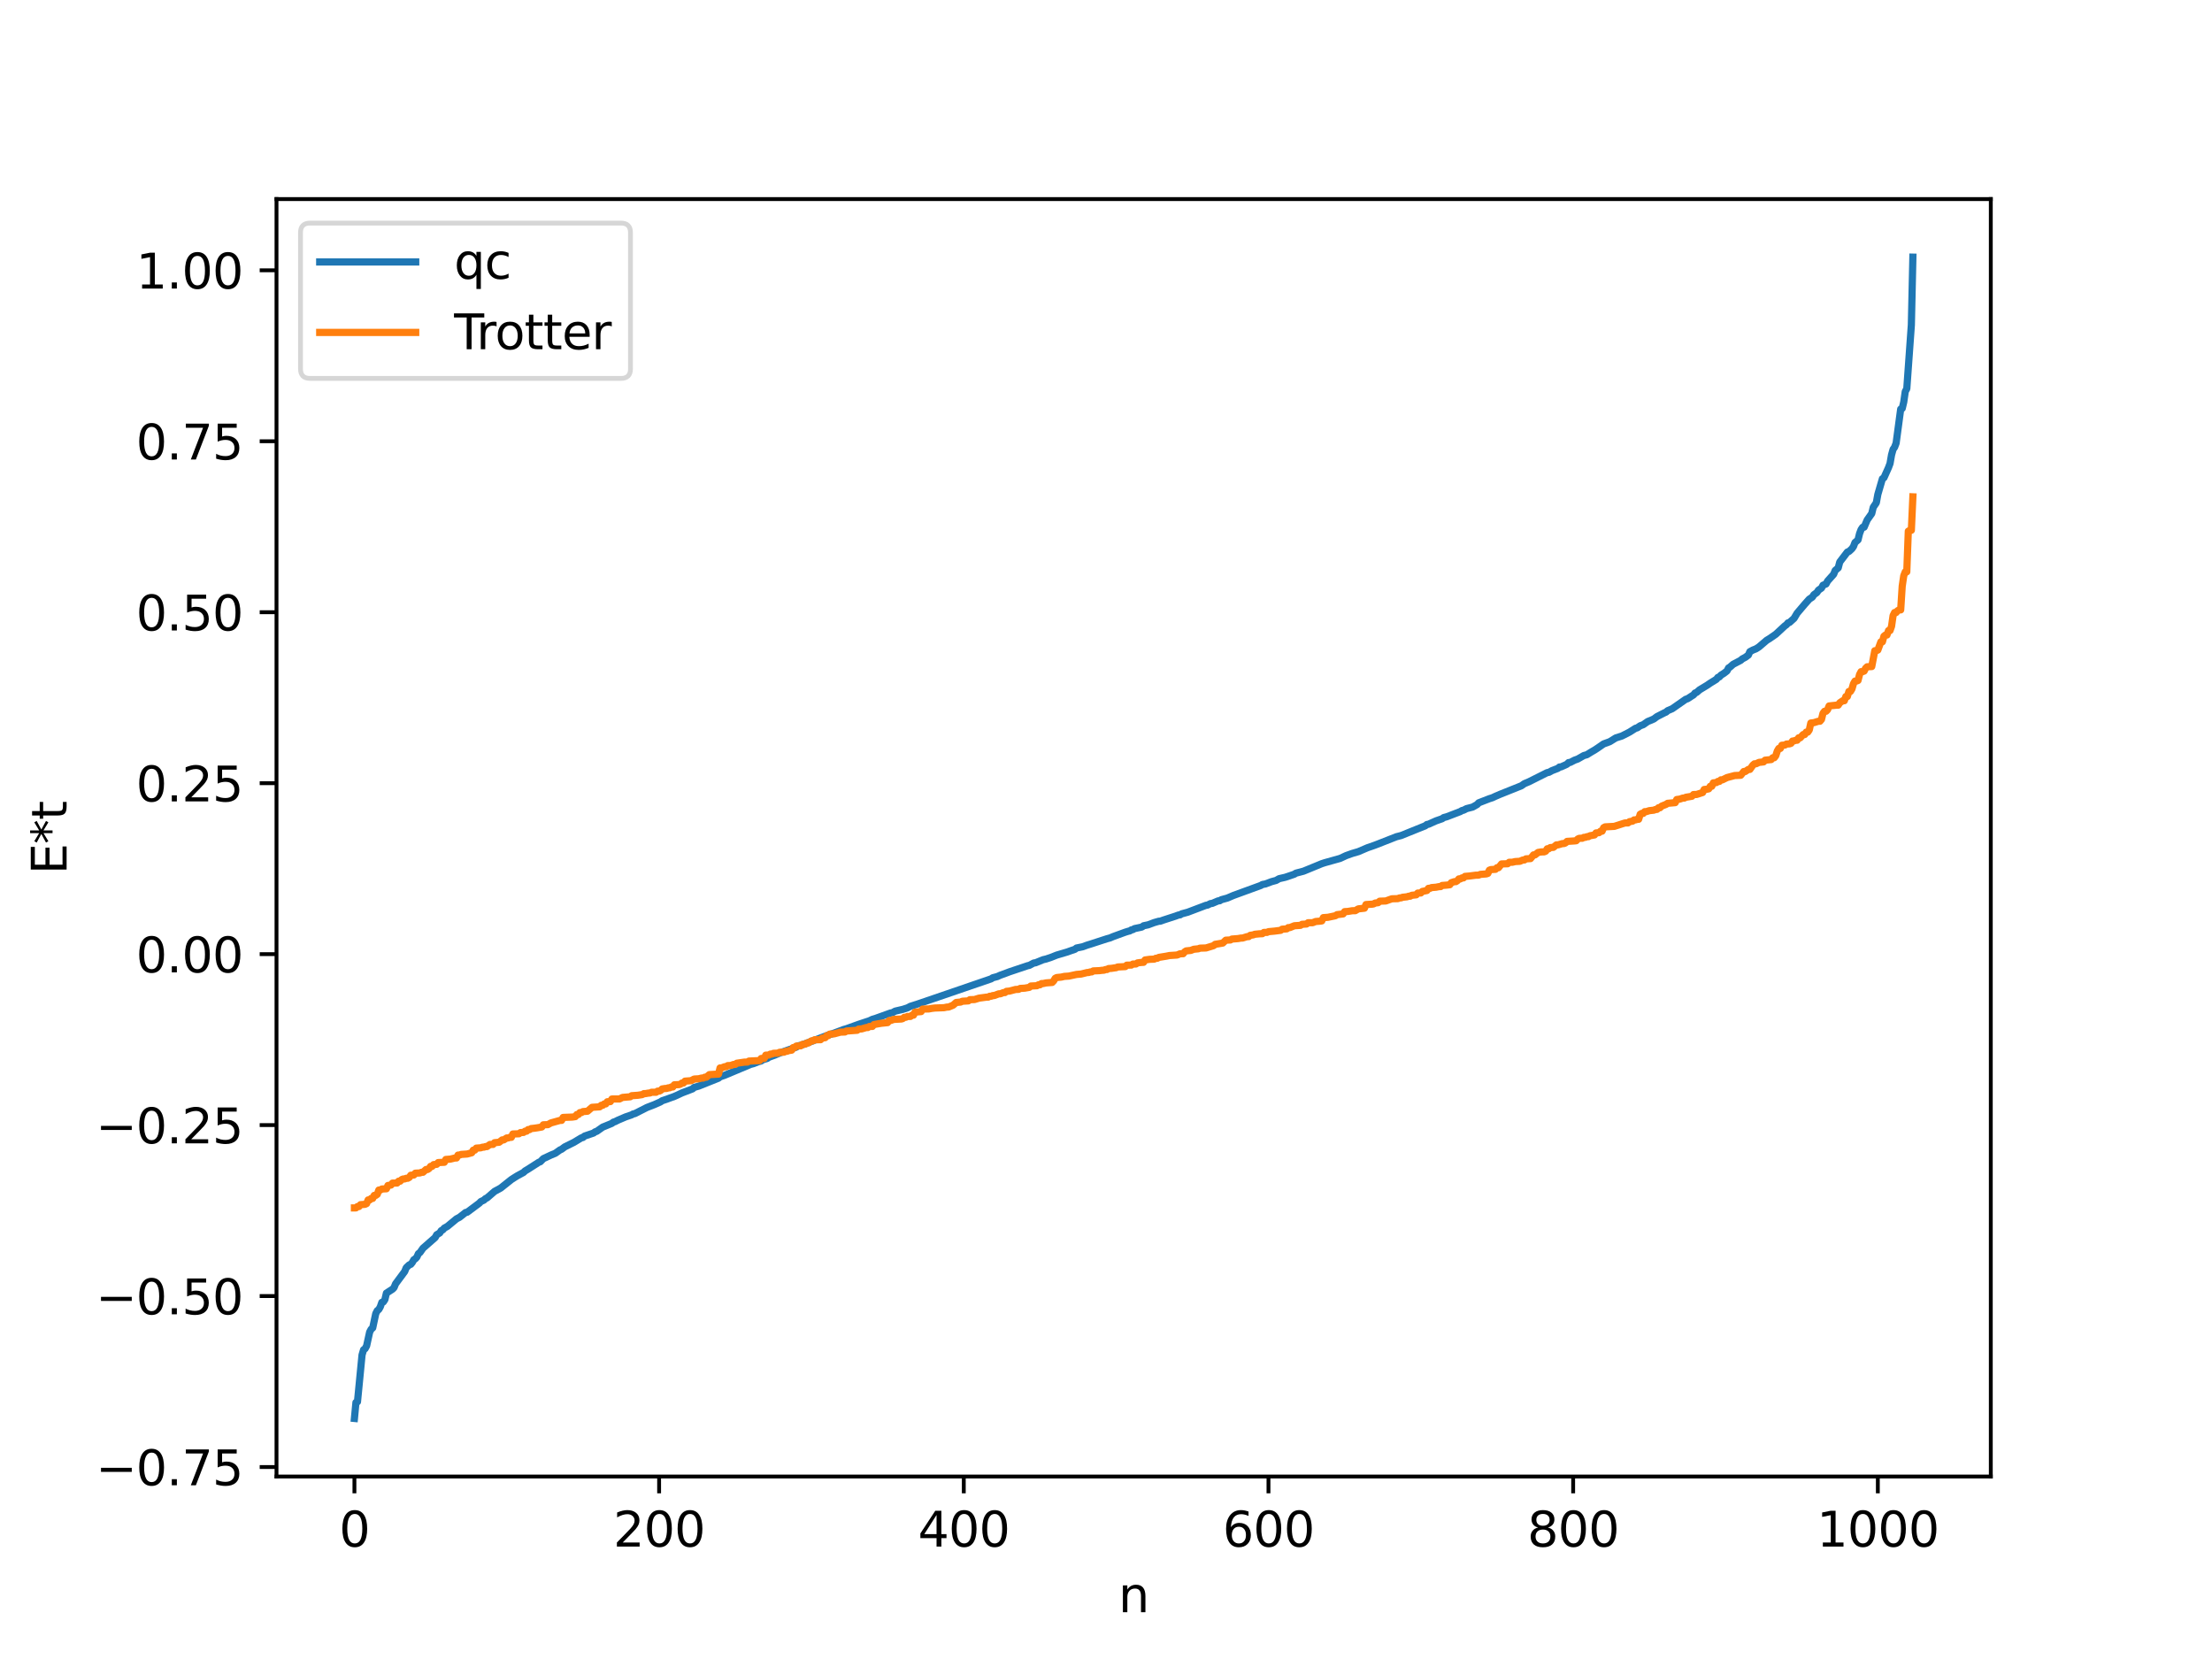 <?xml version="1.0" encoding="utf-8" standalone="no"?>
<!DOCTYPE svg PUBLIC "-//W3C//DTD SVG 1.1//EN"
  "http://www.w3.org/Graphics/SVG/1.1/DTD/svg11.dtd">
<svg xmlns:xlink="http://www.w3.org/1999/xlink" width="460.8pt" height="345.6pt" viewBox="0 0 460.8 345.6" xmlns="http://www.w3.org/2000/svg" version="1.1">
 <defs>
  <style type="text/css">*{stroke-linejoin: round; stroke-linecap: butt}</style>
 </defs>
 <g id="figure_1">
  <g id="patch_1">
   <path d="M 0 345.6 
L 460.8 345.6 
L 460.8 0 
L 0 0 
z
" style="fill: #ffffff"/>
  </g>
  <g id="axes_1">
   <g id="patch_2">
    <path d="M 57.6 307.584 
L 414.72 307.584 
L 414.72 41.472 
L 57.6 41.472 
z
" style="fill: #ffffff"/>
   </g>
   <g id="matplotlib.axis_1">
    <g id="xtick_1">
     <g id="line2d_1">
      <defs>
       <path id="mf25be3211b" d="M 0 0 
L 0 3.5 
" style="stroke: #000000; stroke-width: 0.8"/>
      </defs>
      <g>
       <use xlink:href="#mf25be3211b" x="73.833" y="307.584" style="stroke: #000000; stroke-width: 0.8"/>
      </g>
     </g>
     <g id="text_1">
      <!-- 0 -->
      <g transform="translate(70.651 322.182) scale(0.1 -0.1)">
       <defs>
        <path id="DejaVuSans-30" d="M 2034 4250 
Q 1547 4250 1301 3770 
Q 1056 3291 1056 2328 
Q 1056 1369 1301 889 
Q 1547 409 2034 409 
Q 2525 409 2770 889 
Q 3016 1369 3016 2328 
Q 3016 3291 2770 3770 
Q 2525 4250 2034 4250 
z
M 2034 4750 
Q 2819 4750 3233 4129 
Q 3647 3509 3647 2328 
Q 3647 1150 3233 529 
Q 2819 -91 2034 -91 
Q 1250 -91 836 529 
Q 422 1150 422 2328 
Q 422 3509 836 4129 
Q 1250 4750 2034 4750 
z
" transform="scale(0.016)"/>
       </defs>
       <use xlink:href="#DejaVuSans-30"/>
      </g>
     </g>
    </g>
    <g id="xtick_2">
     <g id="line2d_2">
      <g>
       <use xlink:href="#mf25be3211b" x="137.304" y="307.584" style="stroke: #000000; stroke-width: 0.8"/>
      </g>
     </g>
     <g id="text_2">
      <!-- 200 -->
      <g transform="translate(127.76 322.182) scale(0.1 -0.1)">
       <defs>
        <path id="DejaVuSans-32" d="M 1228 531 
L 3431 531 
L 3431 0 
L 469 0 
L 469 531 
Q 828 903 1448 1529 
Q 2069 2156 2228 2338 
Q 2531 2678 2651 2914 
Q 2772 3150 2772 3378 
Q 2772 3750 2511 3984 
Q 2250 4219 1831 4219 
Q 1534 4219 1204 4116 
Q 875 4013 500 3803 
L 500 4441 
Q 881 4594 1212 4672 
Q 1544 4750 1819 4750 
Q 2544 4750 2975 4387 
Q 3406 4025 3406 3419 
Q 3406 3131 3298 2873 
Q 3191 2616 2906 2266 
Q 2828 2175 2409 1742 
Q 1991 1309 1228 531 
z
" transform="scale(0.016)"/>
       </defs>
       <use xlink:href="#DejaVuSans-32"/>
       <use xlink:href="#DejaVuSans-30" x="63.623"/>
       <use xlink:href="#DejaVuSans-30" x="127.246"/>
      </g>
     </g>
    </g>
    <g id="xtick_3">
     <g id="line2d_3">
      <g>
       <use xlink:href="#mf25be3211b" x="200.775" y="307.584" style="stroke: #000000; stroke-width: 0.8"/>
      </g>
     </g>
     <g id="text_3">
      <!-- 400 -->
      <g transform="translate(191.231 322.182) scale(0.1 -0.1)">
       <defs>
        <path id="DejaVuSans-34" d="M 2419 4116 
L 825 1625 
L 2419 1625 
L 2419 4116 
z
M 2253 4666 
L 3047 4666 
L 3047 1625 
L 3713 1625 
L 3713 1100 
L 3047 1100 
L 3047 0 
L 2419 0 
L 2419 1100 
L 313 1100 
L 313 1709 
L 2253 4666 
z
" transform="scale(0.016)"/>
       </defs>
       <use xlink:href="#DejaVuSans-34"/>
       <use xlink:href="#DejaVuSans-30" x="63.623"/>
       <use xlink:href="#DejaVuSans-30" x="127.246"/>
      </g>
     </g>
    </g>
    <g id="xtick_4">
     <g id="line2d_4">
      <g>
       <use xlink:href="#mf25be3211b" x="264.246" y="307.584" style="stroke: #000000; stroke-width: 0.8"/>
      </g>
     </g>
     <g id="text_4">
      <!-- 600 -->
      <g transform="translate(254.702 322.182) scale(0.1 -0.1)">
       <defs>
        <path id="DejaVuSans-36" d="M 2113 2584 
Q 1688 2584 1439 2293 
Q 1191 2003 1191 1497 
Q 1191 994 1439 701 
Q 1688 409 2113 409 
Q 2538 409 2786 701 
Q 3034 994 3034 1497 
Q 3034 2003 2786 2293 
Q 2538 2584 2113 2584 
z
M 3366 4563 
L 3366 3988 
Q 3128 4100 2886 4159 
Q 2644 4219 2406 4219 
Q 1781 4219 1451 3797 
Q 1122 3375 1075 2522 
Q 1259 2794 1537 2939 
Q 1816 3084 2150 3084 
Q 2853 3084 3261 2657 
Q 3669 2231 3669 1497 
Q 3669 778 3244 343 
Q 2819 -91 2113 -91 
Q 1303 -91 875 529 
Q 447 1150 447 2328 
Q 447 3434 972 4092 
Q 1497 4750 2381 4750 
Q 2619 4750 2861 4703 
Q 3103 4656 3366 4563 
z
" transform="scale(0.016)"/>
       </defs>
       <use xlink:href="#DejaVuSans-36"/>
       <use xlink:href="#DejaVuSans-30" x="63.623"/>
       <use xlink:href="#DejaVuSans-30" x="127.246"/>
      </g>
     </g>
    </g>
    <g id="xtick_5">
     <g id="line2d_5">
      <g>
       <use xlink:href="#mf25be3211b" x="327.717" y="307.584" style="stroke: #000000; stroke-width: 0.8"/>
      </g>
     </g>
     <g id="text_5">
      <!-- 800 -->
      <g transform="translate(318.173 322.182) scale(0.1 -0.1)">
       <defs>
        <path id="DejaVuSans-38" d="M 2034 2216 
Q 1584 2216 1326 1975 
Q 1069 1734 1069 1313 
Q 1069 891 1326 650 
Q 1584 409 2034 409 
Q 2484 409 2743 651 
Q 3003 894 3003 1313 
Q 3003 1734 2745 1975 
Q 2488 2216 2034 2216 
z
M 1403 2484 
Q 997 2584 770 2862 
Q 544 3141 544 3541 
Q 544 4100 942 4425 
Q 1341 4750 2034 4750 
Q 2731 4750 3128 4425 
Q 3525 4100 3525 3541 
Q 3525 3141 3298 2862 
Q 3072 2584 2669 2484 
Q 3125 2378 3379 2068 
Q 3634 1759 3634 1313 
Q 3634 634 3220 271 
Q 2806 -91 2034 -91 
Q 1263 -91 848 271 
Q 434 634 434 1313 
Q 434 1759 690 2068 
Q 947 2378 1403 2484 
z
M 1172 3481 
Q 1172 3119 1398 2916 
Q 1625 2713 2034 2713 
Q 2441 2713 2670 2916 
Q 2900 3119 2900 3481 
Q 2900 3844 2670 4047 
Q 2441 4250 2034 4250 
Q 1625 4250 1398 4047 
Q 1172 3844 1172 3481 
z
" transform="scale(0.016)"/>
       </defs>
       <use xlink:href="#DejaVuSans-38"/>
       <use xlink:href="#DejaVuSans-30" x="63.623"/>
       <use xlink:href="#DejaVuSans-30" x="127.246"/>
      </g>
     </g>
    </g>
    <g id="xtick_6">
     <g id="line2d_6">
      <g>
       <use xlink:href="#mf25be3211b" x="391.188" y="307.584" style="stroke: #000000; stroke-width: 0.8"/>
      </g>
     </g>
     <g id="text_6">
      <!-- 1000 -->
      <g transform="translate(378.463 322.182) scale(0.1 -0.1)">
       <defs>
        <path id="DejaVuSans-31" d="M 794 531 
L 1825 531 
L 1825 4091 
L 703 3866 
L 703 4441 
L 1819 4666 
L 2450 4666 
L 2450 531 
L 3481 531 
L 3481 0 
L 794 0 
L 794 531 
z
" transform="scale(0.016)"/>
       </defs>
       <use xlink:href="#DejaVuSans-31"/>
       <use xlink:href="#DejaVuSans-30" x="63.623"/>
       <use xlink:href="#DejaVuSans-30" x="127.246"/>
       <use xlink:href="#DejaVuSans-30" x="190.869"/>
      </g>
     </g>
    </g>
    <g id="text_7">
     <!-- n -->
     <g transform="translate(232.991 335.861) scale(0.1 -0.1)">
      <defs>
       <path id="DejaVuSans-6e" d="M 3513 2113 
L 3513 0 
L 2938 0 
L 2938 2094 
Q 2938 2591 2744 2837 
Q 2550 3084 2163 3084 
Q 1697 3084 1428 2787 
Q 1159 2491 1159 1978 
L 1159 0 
L 581 0 
L 581 3500 
L 1159 3500 
L 1159 2956 
Q 1366 3272 1645 3428 
Q 1925 3584 2291 3584 
Q 2894 3584 3203 3211 
Q 3513 2838 3513 2113 
z
" transform="scale(0.016)"/>
      </defs>
      <use xlink:href="#DejaVuSans-6e"/>
     </g>
    </g>
   </g>
   <g id="matplotlib.axis_2">
    <g id="ytick_1">
     <g id="line2d_7">
      <defs>
       <path id="m28078578e8" d="M 0 0 
L -3.5 0 
" style="stroke: #000000; stroke-width: 0.8"/>
      </defs>
      <g>
       <use xlink:href="#m28078578e8" x="57.6" y="305.606" style="stroke: #000000; stroke-width: 0.8"/>
      </g>
     </g>
     <g id="text_8">
      <!-- −0.75 -->
      <g transform="translate(19.955 309.406) scale(0.1 -0.1)">
       <defs>
        <path id="DejaVuSans-2212" d="M 678 2272 
L 4684 2272 
L 4684 1741 
L 678 1741 
L 678 2272 
z
" transform="scale(0.016)"/>
        <path id="DejaVuSans-2e" d="M 684 794 
L 1344 794 
L 1344 0 
L 684 0 
L 684 794 
z
" transform="scale(0.016)"/>
        <path id="DejaVuSans-37" d="M 525 4666 
L 3525 4666 
L 3525 4397 
L 1831 0 
L 1172 0 
L 2766 4134 
L 525 4134 
L 525 4666 
z
" transform="scale(0.016)"/>
        <path id="DejaVuSans-35" d="M 691 4666 
L 3169 4666 
L 3169 4134 
L 1269 4134 
L 1269 2991 
Q 1406 3038 1543 3061 
Q 1681 3084 1819 3084 
Q 2600 3084 3056 2656 
Q 3513 2228 3513 1497 
Q 3513 744 3044 326 
Q 2575 -91 1722 -91 
Q 1428 -91 1123 -41 
Q 819 9 494 109 
L 494 744 
Q 775 591 1075 516 
Q 1375 441 1709 441 
Q 2250 441 2565 725 
Q 2881 1009 2881 1497 
Q 2881 1984 2565 2268 
Q 2250 2553 1709 2553 
Q 1456 2553 1204 2497 
Q 953 2441 691 2322 
L 691 4666 
z
" transform="scale(0.016)"/>
       </defs>
       <use xlink:href="#DejaVuSans-2212"/>
       <use xlink:href="#DejaVuSans-30" x="83.789"/>
       <use xlink:href="#DejaVuSans-2e" x="147.412"/>
       <use xlink:href="#DejaVuSans-37" x="179.199"/>
       <use xlink:href="#DejaVuSans-35" x="242.822"/>
      </g>
     </g>
    </g>
    <g id="ytick_2">
     <g id="line2d_8">
      <g>
       <use xlink:href="#m28078578e8" x="57.6" y="269.993" style="stroke: #000000; stroke-width: 0.8"/>
      </g>
     </g>
     <g id="text_9">
      <!-- −0.50 -->
      <g transform="translate(19.955 273.792) scale(0.1 -0.1)">
       <use xlink:href="#DejaVuSans-2212"/>
       <use xlink:href="#DejaVuSans-30" x="83.789"/>
       <use xlink:href="#DejaVuSans-2e" x="147.412"/>
       <use xlink:href="#DejaVuSans-35" x="179.199"/>
       <use xlink:href="#DejaVuSans-30" x="242.822"/>
      </g>
     </g>
    </g>
    <g id="ytick_3">
     <g id="line2d_9">
      <g>
       <use xlink:href="#m28078578e8" x="57.6" y="234.379" style="stroke: #000000; stroke-width: 0.8"/>
      </g>
     </g>
     <g id="text_10">
      <!-- −0.25 -->
      <g transform="translate(19.955 238.178) scale(0.1 -0.1)">
       <use xlink:href="#DejaVuSans-2212"/>
       <use xlink:href="#DejaVuSans-30" x="83.789"/>
       <use xlink:href="#DejaVuSans-2e" x="147.412"/>
       <use xlink:href="#DejaVuSans-32" x="179.199"/>
       <use xlink:href="#DejaVuSans-35" x="242.822"/>
      </g>
     </g>
    </g>
    <g id="ytick_4">
     <g id="line2d_10">
      <g>
       <use xlink:href="#m28078578e8" x="57.6" y="198.765" style="stroke: #000000; stroke-width: 0.8"/>
      </g>
     </g>
     <g id="text_11">
      <!-- 0.00 -->
      <g transform="translate(28.334 202.564) scale(0.1 -0.1)">
       <use xlink:href="#DejaVuSans-30"/>
       <use xlink:href="#DejaVuSans-2e" x="63.623"/>
       <use xlink:href="#DejaVuSans-30" x="95.41"/>
       <use xlink:href="#DejaVuSans-30" x="159.033"/>
      </g>
     </g>
    </g>
    <g id="ytick_5">
     <g id="line2d_11">
      <g>
       <use xlink:href="#m28078578e8" x="57.6" y="163.151" style="stroke: #000000; stroke-width: 0.8"/>
      </g>
     </g>
     <g id="text_12">
      <!-- 0.25 -->
      <g transform="translate(28.334 166.95) scale(0.1 -0.1)">
       <use xlink:href="#DejaVuSans-30"/>
       <use xlink:href="#DejaVuSans-2e" x="63.623"/>
       <use xlink:href="#DejaVuSans-32" x="95.41"/>
       <use xlink:href="#DejaVuSans-35" x="159.033"/>
      </g>
     </g>
    </g>
    <g id="ytick_6">
     <g id="line2d_12">
      <g>
       <use xlink:href="#m28078578e8" x="57.6" y="127.537" style="stroke: #000000; stroke-width: 0.8"/>
      </g>
     </g>
     <g id="text_13">
      <!-- 0.50 -->
      <g transform="translate(28.334 131.337) scale(0.1 -0.1)">
       <use xlink:href="#DejaVuSans-30"/>
       <use xlink:href="#DejaVuSans-2e" x="63.623"/>
       <use xlink:href="#DejaVuSans-35" x="95.41"/>
       <use xlink:href="#DejaVuSans-30" x="159.033"/>
      </g>
     </g>
    </g>
    <g id="ytick_7">
     <g id="line2d_13">
      <g>
       <use xlink:href="#m28078578e8" x="57.6" y="91.924" style="stroke: #000000; stroke-width: 0.8"/>
      </g>
     </g>
     <g id="text_14">
      <!-- 0.75 -->
      <g transform="translate(28.334 95.723) scale(0.1 -0.1)">
       <use xlink:href="#DejaVuSans-30"/>
       <use xlink:href="#DejaVuSans-2e" x="63.623"/>
       <use xlink:href="#DejaVuSans-37" x="95.41"/>
       <use xlink:href="#DejaVuSans-35" x="159.033"/>
      </g>
     </g>
    </g>
    <g id="ytick_8">
     <g id="line2d_14">
      <g>
       <use xlink:href="#m28078578e8" x="57.6" y="56.31" style="stroke: #000000; stroke-width: 0.8"/>
      </g>
     </g>
     <g id="text_15">
      <!-- 1.00 -->
      <g transform="translate(28.334 60.109) scale(0.1 -0.1)">
       <use xlink:href="#DejaVuSans-31"/>
       <use xlink:href="#DejaVuSans-2e" x="63.623"/>
       <use xlink:href="#DejaVuSans-30" x="95.41"/>
       <use xlink:href="#DejaVuSans-30" x="159.033"/>
      </g>
     </g>
    </g>
    <g id="text_16">
     <!-- E*t -->
     <g transform="translate(13.875 182.148) rotate(-90) scale(0.1 -0.1)">
      <defs>
       <path id="DejaVuSans-45" d="M 628 4666 
L 3578 4666 
L 3578 4134 
L 1259 4134 
L 1259 2753 
L 3481 2753 
L 3481 2222 
L 1259 2222 
L 1259 531 
L 3634 531 
L 3634 0 
L 628 0 
L 628 4666 
z
" transform="scale(0.016)"/>
       <path id="DejaVuSans-2a" d="M 3009 3897 
L 1888 3291 
L 3009 2681 
L 2828 2375 
L 1778 3009 
L 1778 1831 
L 1422 1831 
L 1422 3009 
L 372 2375 
L 191 2681 
L 1313 3291 
L 191 3897 
L 372 4206 
L 1422 3572 
L 1422 4750 
L 1778 4750 
L 1778 3572 
L 2828 4206 
L 3009 3897 
z
" transform="scale(0.016)"/>
       <path id="DejaVuSans-74" d="M 1172 4494 
L 1172 3500 
L 2356 3500 
L 2356 3053 
L 1172 3053 
L 1172 1153 
Q 1172 725 1289 603 
Q 1406 481 1766 481 
L 2356 481 
L 2356 0 
L 1766 0 
Q 1100 0 847 248 
Q 594 497 594 1153 
L 594 3053 
L 172 3053 
L 172 3500 
L 594 3500 
L 594 4494 
L 1172 4494 
z
" transform="scale(0.016)"/>
      </defs>
      <use xlink:href="#DejaVuSans-45"/>
      <use xlink:href="#DejaVuSans-2a" x="63.184"/>
      <use xlink:href="#DejaVuSans-74" x="113.184"/>
     </g>
    </g>
   </g>
   <g id="line2d_15">
    <path d="M 73.833 295.488 
L 74.15 292.158 
L 74.467 292.027 
L 75.42 282.256 
L 75.737 281.186 
L 76.054 280.957 
L 76.372 280.373 
L 77.006 277.487 
L 77.324 276.893 
L 77.641 276.622 
L 78.276 273.653 
L 78.593 273.027 
L 78.91 272.794 
L 79.228 272.219 
L 79.545 271.304 
L 79.862 271.21 
L 80.18 270.731 
L 80.497 269.38 
L 81.767 268.558 
L 82.084 268.232 
L 82.401 267.451 
L 84.305 264.879 
L 84.623 264.089 
L 85.258 263.489 
L 85.575 263.379 
L 85.892 262.99 
L 86.21 262.425 
L 86.527 262.223 
L 86.844 261.871 
L 87.162 261.163 
L 87.479 260.934 
L 88.114 260.027 
L 90.653 257.799 
L 90.97 257.222 
L 91.605 256.843 
L 91.922 256.358 
L 92.239 256.207 
L 92.557 255.831 
L 93.191 255.487 
L 95.096 253.911 
L 95.73 253.578 
L 97 252.581 
L 97.317 252.532 
L 99.856 250.637 
L 100.173 250.299 
L 100.808 250.01 
L 101.125 249.693 
L 101.443 249.559 
L 103.029 248.187 
L 104.299 247.496 
L 106.52 245.728 
L 107.155 245.319 
L 107.79 244.928 
L 109.059 244.24 
L 109.377 243.933 
L 110.011 243.554 
L 112.233 242.128 
L 112.55 242.015 
L 113.185 241.367 
L 114.772 240.623 
L 115.724 240.221 
L 116.676 239.541 
L 116.993 239.411 
L 117.628 238.929 
L 119.532 237.985 
L 121.119 237.03 
L 121.436 236.962 
L 121.753 236.675 
L 123.658 236.028 
L 123.975 235.774 
L 124.292 235.688 
L 125.562 234.796 
L 126.196 234.541 
L 127.466 234.017 
L 127.783 233.755 
L 128.1 233.673 
L 128.735 233.353 
L 130.322 232.675 
L 131.591 232.238 
L 131.909 232.044 
L 132.226 231.998 
L 134.765 230.708 
L 136.352 230.096 
L 137.621 229.526 
L 137.939 229.303 
L 138.891 228.985 
L 139.525 228.749 
L 140.477 228.409 
L 141.112 228.126 
L 142.064 227.677 
L 144.286 226.826 
L 144.603 226.526 
L 145.555 226.256 
L 149.681 224.603 
L 149.998 224.325 
L 150.95 224.003 
L 156.345 221.738 
L 156.98 221.57 
L 157.932 221.188 
L 158.567 221.017 
L 158.884 220.773 
L 159.836 220.489 
L 160.153 220.252 
L 161.423 219.791 
L 162.058 219.519 
L 162.692 219.257 
L 165.866 218.144 
L 166.183 217.898 
L 167.135 217.649 
L 172.53 215.626 
L 173.482 215.315 
L 175.069 214.719 
L 175.704 214.473 
L 176.339 214.296 
L 178.877 213.385 
L 180.464 212.855 
L 181.099 212.653 
L 181.734 212.346 
L 182.368 212.159 
L 183.003 211.929 
L 185.542 211.019 
L 185.859 210.984 
L 186.494 210.635 
L 188.081 210.266 
L 189.033 209.96 
L 189.667 209.63 
L 190.302 209.431 
L 191.254 209.123 
L 206.487 203.906 
L 206.805 203.685 
L 207.757 203.435 
L 208.391 203.15 
L 209.661 202.687 
L 210.296 202.445 
L 214.104 201.169 
L 214.421 201.109 
L 215.373 200.6 
L 215.691 200.578 
L 217.277 199.93 
L 217.912 199.781 
L 218.864 199.468 
L 220.134 198.965 
L 222.355 198.308 
L 222.99 198.077 
L 223.942 197.752 
L 224.259 197.49 
L 225.529 197.23 
L 226.481 196.883 
L 227.115 196.692 
L 230.606 195.556 
L 231.241 195.387 
L 231.876 195.112 
L 234.415 194.189 
L 235.049 193.992 
L 235.367 193.925 
L 235.684 193.709 
L 236.001 193.662 
L 236.319 193.451 
L 237.588 193.185 
L 237.905 193.102 
L 238.223 192.856 
L 239.175 192.657 
L 240.444 192.185 
L 241.396 191.913 
L 241.714 191.897 
L 242.348 191.667 
L 244.887 190.843 
L 245.522 190.608 
L 245.839 190.579 
L 246.157 190.374 
L 247.426 190.031 
L 251.234 188.589 
L 251.552 188.549 
L 252.186 188.225 
L 252.504 188.203 
L 253.773 187.663 
L 254.091 187.642 
L 254.408 187.431 
L 255.677 187.082 
L 256.947 186.538 
L 259.486 185.612 
L 262.659 184.454 
L 262.977 184.257 
L 263.611 184.145 
L 264.881 183.668 
L 265.833 183.41 
L 266.467 183.045 
L 267.737 182.753 
L 268.689 182.436 
L 269.641 182.109 
L 269.958 181.899 
L 271.545 181.483 
L 275.353 179.918 
L 275.988 179.713 
L 279.162 178.825 
L 280.431 178.235 
L 281.7 177.783 
L 282.97 177.414 
L 284.874 176.599 
L 286.143 176.16 
L 286.778 175.924 
L 290.904 174.306 
L 291.856 174.066 
L 296.934 172.015 
L 297.251 171.757 
L 297.568 171.708 
L 299.155 170.997 
L 300.424 170.555 
L 300.742 170.318 
L 301.377 170.15 
L 304.233 169.055 
L 304.55 168.849 
L 304.867 168.786 
L 305.502 168.454 
L 306.772 168.128 
L 307.724 167.591 
L 308.041 167.242 
L 310.262 166.381 
L 310.897 166.181 
L 311.532 165.879 
L 312.484 165.471 
L 316.927 163.692 
L 317.562 163.249 
L 318.514 162.85 
L 322.322 160.94 
L 322.639 160.905 
L 323.274 160.549 
L 324.543 160.059 
L 324.861 159.785 
L 325.178 159.765 
L 326.13 159.34 
L 326.448 159.18 
L 326.765 158.858 
L 327.082 158.837 
L 328.034 158.347 
L 328.669 158.121 
L 329.939 157.395 
L 330.573 157.22 
L 331.525 156.63 
L 332.16 156.265 
L 332.795 155.849 
L 334.064 154.971 
L 335.334 154.51 
L 336.603 153.724 
L 337.872 153.322 
L 339.459 152.509 
L 340.729 151.704 
L 341.046 151.635 
L 341.681 151.195 
L 342.315 150.963 
L 343.267 150.298 
L 343.902 150.05 
L 344.537 149.764 
L 345.172 149.287 
L 346.758 148.475 
L 347.076 148.343 
L 347.393 148.051 
L 348.345 147.645 
L 351.201 145.654 
L 351.519 145.577 
L 352.471 144.956 
L 352.788 144.77 
L 353.105 144.365 
L 353.423 144.252 
L 354.058 143.7 
L 355.644 142.742 
L 356.279 142.303 
L 357.548 141.521 
L 357.866 141.117 
L 358.183 141.01 
L 358.5 140.655 
L 359.135 140.256 
L 359.77 139.767 
L 360.087 139.144 
L 360.405 138.953 
L 361.039 138.39 
L 362.626 137.557 
L 362.943 137.265 
L 363.578 136.933 
L 364.213 136.466 
L 364.53 135.754 
L 365.165 135.415 
L 365.8 135.165 
L 366.434 134.757 
L 368.021 133.397 
L 368.656 133.008 
L 369.925 132.131 
L 371.829 130.368 
L 372.147 130.149 
L 372.464 129.759 
L 372.781 129.674 
L 373.734 128.816 
L 374.368 127.748 
L 375.955 125.877 
L 376.907 124.809 
L 377.542 124.393 
L 377.859 123.893 
L 378.494 123.441 
L 378.811 122.947 
L 379.446 122.511 
L 379.763 121.914 
L 380.398 121.652 
L 380.715 121.052 
L 381.985 119.63 
L 382.302 118.836 
L 382.937 118.293 
L 383.254 117.078 
L 384.841 115 
L 385.158 114.893 
L 385.793 114.305 
L 386.11 113.845 
L 386.428 113.02 
L 387.062 112.463 
L 387.38 111.152 
L 387.697 110.322 
L 388.015 109.851 
L 388.332 109.818 
L 388.967 108.32 
L 389.919 106.977 
L 390.236 105.67 
L 390.871 104.734 
L 391.188 102.993 
L 392.14 99.727 
L 392.458 99.532 
L 393.41 97.408 
L 393.727 96.56 
L 394.044 94.754 
L 394.362 93.614 
L 394.679 93.157 
L 394.996 92.315 
L 395.948 85.226 
L 396.266 85.088 
L 396.583 83.757 
L 396.9 81.561 
L 397.218 80.981 
L 398.17 67.701 
L 398.487 53.568 
L 398.487 53.568 
" clip-path="url(#pfb6ec457e5)" style="fill: none; stroke: #1f77b4; stroke-width: 1.5; stroke-linecap: square"/>
   </g>
   <g id="line2d_16">
    <path d="M 73.833 251.63 
L 74.15 251.63 
L 74.467 251.345 
L 74.785 251.345 
L 75.102 250.954 
L 76.054 250.881 
L 76.372 250.728 
L 76.689 249.969 
L 77.006 249.969 
L 77.324 249.654 
L 77.641 249.654 
L 77.958 249.023 
L 78.276 249.023 
L 78.593 248.796 
L 78.91 247.912 
L 79.228 247.912 
L 79.545 247.691 
L 80.497 247.643 
L 80.815 246.954 
L 81.449 246.869 
L 81.767 246.46 
L 82.719 246.449 
L 83.036 246.066 
L 83.353 246.066 
L 83.671 245.734 
L 83.988 245.6 
L 84.305 245.6 
L 84.623 245.452 
L 84.94 245.452 
L 85.258 245.279 
L 85.575 244.824 
L 86.21 244.774 
L 86.527 244.396 
L 87.479 244.348 
L 87.796 244.208 
L 88.114 244.208 
L 88.748 243.628 
L 89.066 243.628 
L 89.383 243.429 
L 89.7 242.972 
L 90.018 242.972 
L 90.335 242.608 
L 90.97 242.551 
L 91.287 242.183 
L 92.557 242.125 
L 92.874 241.536 
L 93.826 241.462 
L 94.778 241.231 
L 95.096 241.231 
L 95.413 240.63 
L 95.73 240.63 
L 96.048 240.488 
L 97.317 240.403 
L 98.269 240.144 
L 98.586 239.596 
L 98.904 239.596 
L 99.221 239.177 
L 100.173 239.108 
L 100.491 238.981 
L 100.808 238.981 
L 101.125 238.853 
L 101.443 238.853 
L 102.077 238.409 
L 102.712 238.402 
L 103.029 238.042 
L 103.981 237.952 
L 104.616 237.462 
L 104.934 237.462 
L 105.568 237.056 
L 105.886 237.056 
L 106.203 236.93 
L 106.52 236.93 
L 106.838 236.231 
L 108.107 236.185 
L 108.424 235.937 
L 109.059 235.905 
L 109.377 235.649 
L 109.694 235.649 
L 110.011 235.317 
L 110.329 235.317 
L 110.646 235.1 
L 111.281 235.035 
L 111.915 234.943 
L 112.867 234.774 
L 113.185 234.318 
L 114.137 234.282 
L 114.772 233.926 
L 116.676 233.393 
L 116.993 233.393 
L 117.31 232.782 
L 119.215 232.709 
L 119.849 232.615 
L 120.167 232.179 
L 120.484 232.179 
L 120.801 231.772 
L 121.119 231.772 
L 121.436 231.566 
L 122.388 231.488 
L 123.34 230.675 
L 124.927 230.571 
L 125.244 230.253 
L 125.562 230.253 
L 125.879 229.966 
L 126.196 229.966 
L 126.514 229.512 
L 127.148 229.484 
L 127.466 228.945 
L 129.053 228.936 
L 129.687 228.613 
L 131.274 228.482 
L 131.591 228.254 
L 132.861 228.165 
L 133.813 228.021 
L 134.13 227.822 
L 134.448 227.822 
L 135.082 227.71 
L 135.4 227.695 
L 135.717 227.54 
L 136.669 227.537 
L 136.986 227.307 
L 137.304 227.307 
L 137.621 227.171 
L 137.939 226.848 
L 138.573 226.748 
L 138.891 226.748 
L 139.208 226.611 
L 139.525 226.611 
L 139.843 226.441 
L 140.16 226.441 
L 140.477 225.983 
L 141.429 225.945 
L 141.747 225.855 
L 142.064 225.613 
L 142.381 225.613 
L 142.699 225.222 
L 143.968 225.125 
L 144.603 224.784 
L 145.555 224.729 
L 146.19 224.573 
L 146.507 224.573 
L 146.824 224.398 
L 147.142 224.398 
L 147.777 223.86 
L 149.681 223.75 
L 149.998 222.473 
L 150.315 222.473 
L 150.95 222.214 
L 151.267 222.214 
L 151.585 221.988 
L 152.22 221.959 
L 152.854 221.734 
L 153.172 221.734 
L 153.489 221.491 
L 155.076 221.259 
L 155.71 221.245 
L 156.028 221.04 
L 158.249 220.937 
L 158.567 220.501 
L 159.201 220.495 
L 159.519 219.809 
L 160.153 219.789 
L 160.471 219.587 
L 160.788 219.584 
L 161.105 219.425 
L 162.058 219.394 
L 162.375 219.22 
L 163.327 219.186 
L 163.644 219.004 
L 163.962 219.004 
L 164.279 218.861 
L 164.914 218.768 
L 165.231 218.226 
L 165.548 218.226 
L 165.866 217.924 
L 166.818 217.859 
L 167.135 217.575 
L 167.77 217.511 
L 168.087 217.262 
L 168.405 217.262 
L 169.039 216.833 
L 169.357 216.833 
L 169.674 216.606 
L 170.943 216.587 
L 171.261 216.263 
L 171.896 216.17 
L 172.213 215.748 
L 172.53 215.748 
L 172.848 215.424 
L 173.8 215.363 
L 175.069 215.016 
L 176.021 214.981 
L 176.339 214.782 
L 178.56 214.626 
L 178.877 214.376 
L 179.512 214.338 
L 180.464 214.055 
L 180.781 214.055 
L 181.099 213.837 
L 181.734 213.821 
L 182.051 213.436 
L 183.003 213.265 
L 183.638 213.161 
L 184.907 213.03 
L 185.224 212.591 
L 185.542 212.591 
L 186.177 212.362 
L 187.763 212.277 
L 188.081 212.184 
L 188.398 211.916 
L 188.715 211.916 
L 189.033 211.748 
L 189.667 211.742 
L 189.985 211.474 
L 190.302 211.474 
L 190.62 210.84 
L 191.889 210.732 
L 192.206 210.211 
L 193.476 210.181 
L 194.11 210.066 
L 194.745 209.989 
L 196.649 209.921 
L 197.284 209.79 
L 197.601 209.79 
L 198.553 209.396 
L 199.188 208.837 
L 200.14 208.746 
L 200.458 208.579 
L 201.727 208.502 
L 202.044 208.251 
L 202.996 208.223 
L 203.948 207.933 
L 205.535 207.719 
L 205.853 207.719 
L 206.17 207.539 
L 206.487 207.539 
L 206.805 207.39 
L 207.122 207.39 
L 208.074 207.03 
L 208.391 207.03 
L 209.026 206.773 
L 209.343 206.773 
L 209.661 206.515 
L 210.296 206.459 
L 211.565 206.124 
L 212.2 206.097 
L 212.517 205.909 
L 213.469 205.853 
L 214.421 205.686 
L 214.739 205.409 
L 216.008 205.345 
L 216.325 205.153 
L 216.643 205.153 
L 216.96 204.897 
L 217.277 204.897 
L 217.912 204.759 
L 219.181 204.662 
L 219.499 204.334 
L 219.816 203.801 
L 220.134 203.641 
L 221.086 203.546 
L 221.72 203.402 
L 222.672 203.337 
L 224.259 202.994 
L 225.211 202.911 
L 226.481 202.596 
L 226.798 202.596 
L 227.115 202.464 
L 227.433 202.464 
L 227.75 202.259 
L 229.02 202.203 
L 229.654 202.123 
L 229.972 202.115 
L 230.289 201.971 
L 230.606 201.971 
L 230.924 201.771 
L 231.558 201.725 
L 232.193 201.625 
L 232.51 201.594 
L 232.828 201.441 
L 234.415 201.361 
L 234.732 201.063 
L 235.684 201.042 
L 236.001 200.83 
L 236.636 200.816 
L 236.953 200.593 
L 237.588 200.506 
L 238.223 200.469 
L 238.54 199.979 
L 239.492 199.845 
L 240.444 199.804 
L 240.762 199.634 
L 241.079 199.634 
L 241.396 199.443 
L 242.983 199.186 
L 243.618 199.055 
L 245.205 198.949 
L 245.839 198.688 
L 246.474 198.673 
L 246.791 198.282 
L 247.109 198.088 
L 248.061 197.989 
L 248.696 197.747 
L 249.648 197.651 
L 249.965 197.518 
L 251.234 197.478 
L 252.821 196.994 
L 253.139 196.72 
L 253.773 196.619 
L 254.725 196.456 
L 255.36 195.857 
L 256.312 195.813 
L 256.629 195.625 
L 257.899 195.526 
L 258.534 195.414 
L 258.851 195.414 
L 259.803 195.116 
L 260.12 195.116 
L 260.438 194.848 
L 261.072 194.75 
L 261.39 194.626 
L 262.342 194.53 
L 262.977 194.504 
L 263.294 194.242 
L 263.929 194.241 
L 264.246 194.083 
L 265.515 193.966 
L 266.785 193.802 
L 267.102 193.568 
L 268.054 193.498 
L 268.372 193.24 
L 268.689 193.24 
L 269.641 192.851 
L 270.91 192.766 
L 271.228 192.552 
L 272.18 192.49 
L 272.497 192.227 
L 273.449 192.215 
L 274.084 191.965 
L 275.036 191.89 
L 275.353 191.84 
L 275.671 191.161 
L 276.623 191.093 
L 278.21 190.762 
L 278.527 190.539 
L 279.796 190.384 
L 280.114 189.911 
L 280.748 189.876 
L 281.7 189.722 
L 282.335 189.709 
L 282.97 189.333 
L 283.922 189.231 
L 284.239 189.192 
L 284.557 188.436 
L 285.826 188.357 
L 286.143 188.304 
L 286.461 188.122 
L 287.096 188.041 
L 287.413 187.734 
L 288.682 187.689 
L 289.952 187.236 
L 291.221 187.202 
L 291.539 187.052 
L 291.856 187.052 
L 292.173 186.92 
L 293.125 186.816 
L 293.443 186.697 
L 293.76 186.697 
L 294.077 186.508 
L 295.029 186.407 
L 295.347 186.041 
L 295.981 186.025 
L 296.299 185.701 
L 297.251 185.513 
L 297.568 185.061 
L 297.886 185.061 
L 298.203 184.901 
L 299.155 184.825 
L 299.79 184.698 
L 300.107 184.698 
L 300.424 184.458 
L 301.377 184.385 
L 302.011 184.31 
L 302.329 183.878 
L 302.963 183.665 
L 303.281 183.665 
L 303.598 183.464 
L 303.915 183.088 
L 304.233 183.088 
L 304.55 182.885 
L 304.867 182.885 
L 305.185 182.568 
L 306.137 182.487 
L 307.406 182.322 
L 308.041 182.307 
L 308.358 182.153 
L 309.628 182.052 
L 309.945 181.946 
L 310.262 181.274 
L 310.58 181.151 
L 311.532 181.095 
L 311.849 180.759 
L 312.167 180.759 
L 312.801 179.975 
L 314.071 179.936 
L 314.388 179.632 
L 315.023 179.626 
L 315.658 179.479 
L 316.61 179.423 
L 317.244 179.148 
L 317.562 179.148 
L 317.879 178.918 
L 318.831 178.862 
L 319.466 178.086 
L 319.783 178.086 
L 320.418 177.576 
L 321.053 177.472 
L 321.687 177.462 
L 322.005 177.311 
L 322.322 176.814 
L 322.639 176.814 
L 322.957 176.565 
L 323.591 176.522 
L 324.226 176.006 
L 324.543 176.006 
L 325.496 175.73 
L 325.813 175.73 
L 326.13 175.589 
L 326.448 175.277 
L 328.034 175.177 
L 328.352 175.14 
L 328.669 174.793 
L 328.986 174.635 
L 329.621 174.622 
L 329.939 174.442 
L 330.256 174.442 
L 330.573 174.296 
L 330.891 174.296 
L 331.208 174.104 
L 332.16 173.938 
L 332.477 173.517 
L 333.112 173.458 
L 333.429 173.15 
L 333.747 173.15 
L 334.064 172.424 
L 334.381 172.251 
L 336.286 172.147 
L 338.507 171.437 
L 339.142 171.429 
L 339.459 171.168 
L 340.094 171.062 
L 340.411 170.802 
L 340.729 170.802 
L 341.046 170.671 
L 341.363 170.671 
L 341.681 169.624 
L 341.998 169.448 
L 342.315 169.448 
L 342.633 169.08 
L 342.95 169.08 
L 343.585 168.875 
L 344.537 168.771 
L 344.854 168.625 
L 345.172 168.612 
L 345.489 168.273 
L 345.806 168.273 
L 346.124 167.942 
L 347.076 167.565 
L 347.393 167.346 
L 348.98 167.204 
L 349.297 166.553 
L 349.932 166.47 
L 350.567 166.25 
L 350.884 166.25 
L 351.201 166.083 
L 351.836 165.982 
L 352.471 165.87 
L 352.788 165.516 
L 353.423 165.508 
L 354.692 165.099 
L 355.01 164.467 
L 355.644 164.401 
L 355.962 164.326 
L 356.279 163.797 
L 356.596 163.797 
L 356.914 163.081 
L 357.548 163.029 
L 357.866 162.785 
L 358.183 162.785 
L 358.5 162.454 
L 358.818 162.454 
L 359.77 161.983 
L 361.357 161.56 
L 362.626 161.5 
L 363.261 160.719 
L 363.578 160.719 
L 364.213 160.286 
L 364.53 160.286 
L 365.165 159.384 
L 365.482 159.119 
L 365.8 159.119 
L 366.434 158.818 
L 367.386 158.715 
L 367.704 158.361 
L 368.973 158.232 
L 369.291 157.851 
L 369.608 157.851 
L 369.925 157.433 
L 370.243 156.455 
L 370.56 155.916 
L 370.877 155.916 
L 371.195 155.249 
L 371.829 155.207 
L 372.147 155.002 
L 372.781 154.958 
L 373.099 154.849 
L 373.416 154.375 
L 373.734 154.351 
L 374.051 154.208 
L 374.368 154.208 
L 374.686 153.706 
L 375.003 153.706 
L 375.638 153.016 
L 375.955 153.016 
L 376.272 152.51 
L 376.59 152.51 
L 376.907 152.056 
L 377.224 150.618 
L 377.859 150.541 
L 378.811 150.249 
L 379.129 150.249 
L 379.446 149.87 
L 379.763 148.591 
L 380.081 148.173 
L 380.398 148.173 
L 380.715 147.858 
L 381.033 147.066 
L 381.667 146.995 
L 382.62 146.895 
L 382.937 146.895 
L 383.254 146.402 
L 383.889 145.977 
L 384.206 145.977 
L 384.524 145.1 
L 384.841 145.1 
L 385.158 144.046 
L 385.476 144.046 
L 385.793 143.524 
L 386.11 142.429 
L 386.428 141.885 
L 386.745 141.885 
L 387.062 141.754 
L 387.38 140.509 
L 387.697 139.919 
L 388.015 139.919 
L 388.332 139.803 
L 388.649 139.191 
L 388.967 138.901 
L 389.919 138.858 
L 390.553 135.559 
L 390.871 135.559 
L 391.188 135.419 
L 391.823 133.701 
L 392.14 133.701 
L 392.458 132.539 
L 392.775 132.286 
L 393.092 132.286 
L 393.41 131.359 
L 393.727 131.359 
L 394.044 130.471 
L 394.362 128.24 
L 394.679 127.6 
L 394.996 127.6 
L 395.314 127.215 
L 395.631 127.055 
L 395.948 127.055 
L 396.266 122.108 
L 396.583 119.945 
L 396.9 119.124 
L 397.218 119.124 
L 397.535 110.655 
L 397.853 110.467 
L 398.17 110.467 
L 398.487 103.499 
L 398.487 103.499 
" clip-path="url(#pfb6ec457e5)" style="fill: none; stroke: #ff7f0e; stroke-width: 1.5; stroke-linecap: square"/>
   </g>
   <g id="patch_3">
    <path d="M 57.6 307.584 
L 57.6 41.472 
" style="fill: none; stroke: #000000; stroke-width: 0.8; stroke-linejoin: miter; stroke-linecap: square"/>
   </g>
   <g id="patch_4">
    <path d="M 414.72 307.584 
L 414.72 41.472 
" style="fill: none; stroke: #000000; stroke-width: 0.8; stroke-linejoin: miter; stroke-linecap: square"/>
   </g>
   <g id="patch_5">
    <path d="M 57.6 307.584 
L 414.72 307.584 
" style="fill: none; stroke: #000000; stroke-width: 0.8; stroke-linejoin: miter; stroke-linecap: square"/>
   </g>
   <g id="patch_6">
    <path d="M 57.6 41.472 
L 414.72 41.472 
" style="fill: none; stroke: #000000; stroke-width: 0.8; stroke-linejoin: miter; stroke-linecap: square"/>
   </g>
   <g id="legend_1">
    <g id="patch_7">
     <path d="M 64.6 78.828 
L 129.342 78.828 
Q 131.342 78.828 131.342 76.828 
L 131.342 48.472 
Q 131.342 46.472 129.342 46.472 
L 64.6 46.472 
Q 62.6 46.472 62.6 48.472 
L 62.6 76.828 
Q 62.6 78.828 64.6 78.828 
z
" style="fill: #ffffff; opacity: 0.8; stroke: #cccccc; stroke-linejoin: miter"/>
    </g>
    <g id="line2d_17">
     <path d="M 66.6 54.57 
L 76.6 54.57 
L 86.6 54.57 
" style="fill: none; stroke: #1f77b4; stroke-width: 1.5; stroke-linecap: square"/>
    </g>
    <g id="text_17">
     <!-- qc -->
     <g transform="translate(94.6 58.07) scale(0.1 -0.1)">
      <defs>
       <path id="DejaVuSans-71" d="M 947 1747 
Q 947 1113 1208 752 
Q 1469 391 1925 391 
Q 2381 391 2643 752 
Q 2906 1113 2906 1747 
Q 2906 2381 2643 2742 
Q 2381 3103 1925 3103 
Q 1469 3103 1208 2742 
Q 947 2381 947 1747 
z
M 2906 525 
Q 2725 213 2448 61 
Q 2172 -91 1784 -91 
Q 1150 -91 751 415 
Q 353 922 353 1747 
Q 353 2572 751 3078 
Q 1150 3584 1784 3584 
Q 2172 3584 2448 3432 
Q 2725 3281 2906 2969 
L 2906 3500 
L 3481 3500 
L 3481 -1331 
L 2906 -1331 
L 2906 525 
z
" transform="scale(0.016)"/>
       <path id="DejaVuSans-63" d="M 3122 3366 
L 3122 2828 
Q 2878 2963 2633 3030 
Q 2388 3097 2138 3097 
Q 1578 3097 1268 2742 
Q 959 2388 959 1747 
Q 959 1106 1268 751 
Q 1578 397 2138 397 
Q 2388 397 2633 464 
Q 2878 531 3122 666 
L 3122 134 
Q 2881 22 2623 -34 
Q 2366 -91 2075 -91 
Q 1284 -91 818 406 
Q 353 903 353 1747 
Q 353 2603 823 3093 
Q 1294 3584 2113 3584 
Q 2378 3584 2631 3529 
Q 2884 3475 3122 3366 
z
" transform="scale(0.016)"/>
      </defs>
      <use xlink:href="#DejaVuSans-71"/>
      <use xlink:href="#DejaVuSans-63" x="63.477"/>
     </g>
    </g>
    <g id="line2d_18">
     <path d="M 66.6 69.249 
L 76.6 69.249 
L 86.6 69.249 
" style="fill: none; stroke: #ff7f0e; stroke-width: 1.5; stroke-linecap: square"/>
    </g>
    <g id="text_18">
     <!-- Trotter -->
     <g transform="translate(94.6 72.749) scale(0.1 -0.1)">
      <defs>
       <path id="DejaVuSans-54" d="M -19 4666 
L 3928 4666 
L 3928 4134 
L 2272 4134 
L 2272 0 
L 1638 0 
L 1638 4134 
L -19 4134 
L -19 4666 
z
" transform="scale(0.016)"/>
       <path id="DejaVuSans-72" d="M 2631 2963 
Q 2534 3019 2420 3045 
Q 2306 3072 2169 3072 
Q 1681 3072 1420 2755 
Q 1159 2438 1159 1844 
L 1159 0 
L 581 0 
L 581 3500 
L 1159 3500 
L 1159 2956 
Q 1341 3275 1631 3429 
Q 1922 3584 2338 3584 
Q 2397 3584 2469 3576 
Q 2541 3569 2628 3553 
L 2631 2963 
z
" transform="scale(0.016)"/>
       <path id="DejaVuSans-6f" d="M 1959 3097 
Q 1497 3097 1228 2736 
Q 959 2375 959 1747 
Q 959 1119 1226 758 
Q 1494 397 1959 397 
Q 2419 397 2687 759 
Q 2956 1122 2956 1747 
Q 2956 2369 2687 2733 
Q 2419 3097 1959 3097 
z
M 1959 3584 
Q 2709 3584 3137 3096 
Q 3566 2609 3566 1747 
Q 3566 888 3137 398 
Q 2709 -91 1959 -91 
Q 1206 -91 779 398 
Q 353 888 353 1747 
Q 353 2609 779 3096 
Q 1206 3584 1959 3584 
z
" transform="scale(0.016)"/>
       <path id="DejaVuSans-65" d="M 3597 1894 
L 3597 1613 
L 953 1613 
Q 991 1019 1311 708 
Q 1631 397 2203 397 
Q 2534 397 2845 478 
Q 3156 559 3463 722 
L 3463 178 
Q 3153 47 2828 -22 
Q 2503 -91 2169 -91 
Q 1331 -91 842 396 
Q 353 884 353 1716 
Q 353 2575 817 3079 
Q 1281 3584 2069 3584 
Q 2775 3584 3186 3129 
Q 3597 2675 3597 1894 
z
M 3022 2063 
Q 3016 2534 2758 2815 
Q 2500 3097 2075 3097 
Q 1594 3097 1305 2825 
Q 1016 2553 972 2059 
L 3022 2063 
z
" transform="scale(0.016)"/>
      </defs>
      <use xlink:href="#DejaVuSans-54"/>
      <use xlink:href="#DejaVuSans-72" x="46.334"/>
      <use xlink:href="#DejaVuSans-6f" x="85.197"/>
      <use xlink:href="#DejaVuSans-74" x="146.379"/>
      <use xlink:href="#DejaVuSans-74" x="185.588"/>
      <use xlink:href="#DejaVuSans-65" x="224.797"/>
      <use xlink:href="#DejaVuSans-72" x="286.32"/>
     </g>
    </g>
   </g>
  </g>
 </g>
 <defs>
  <clipPath id="pfb6ec457e5">
   <rect x="57.6" y="41.472" width="357.12" height="266.112"/>
  </clipPath>
 </defs>
</svg>
